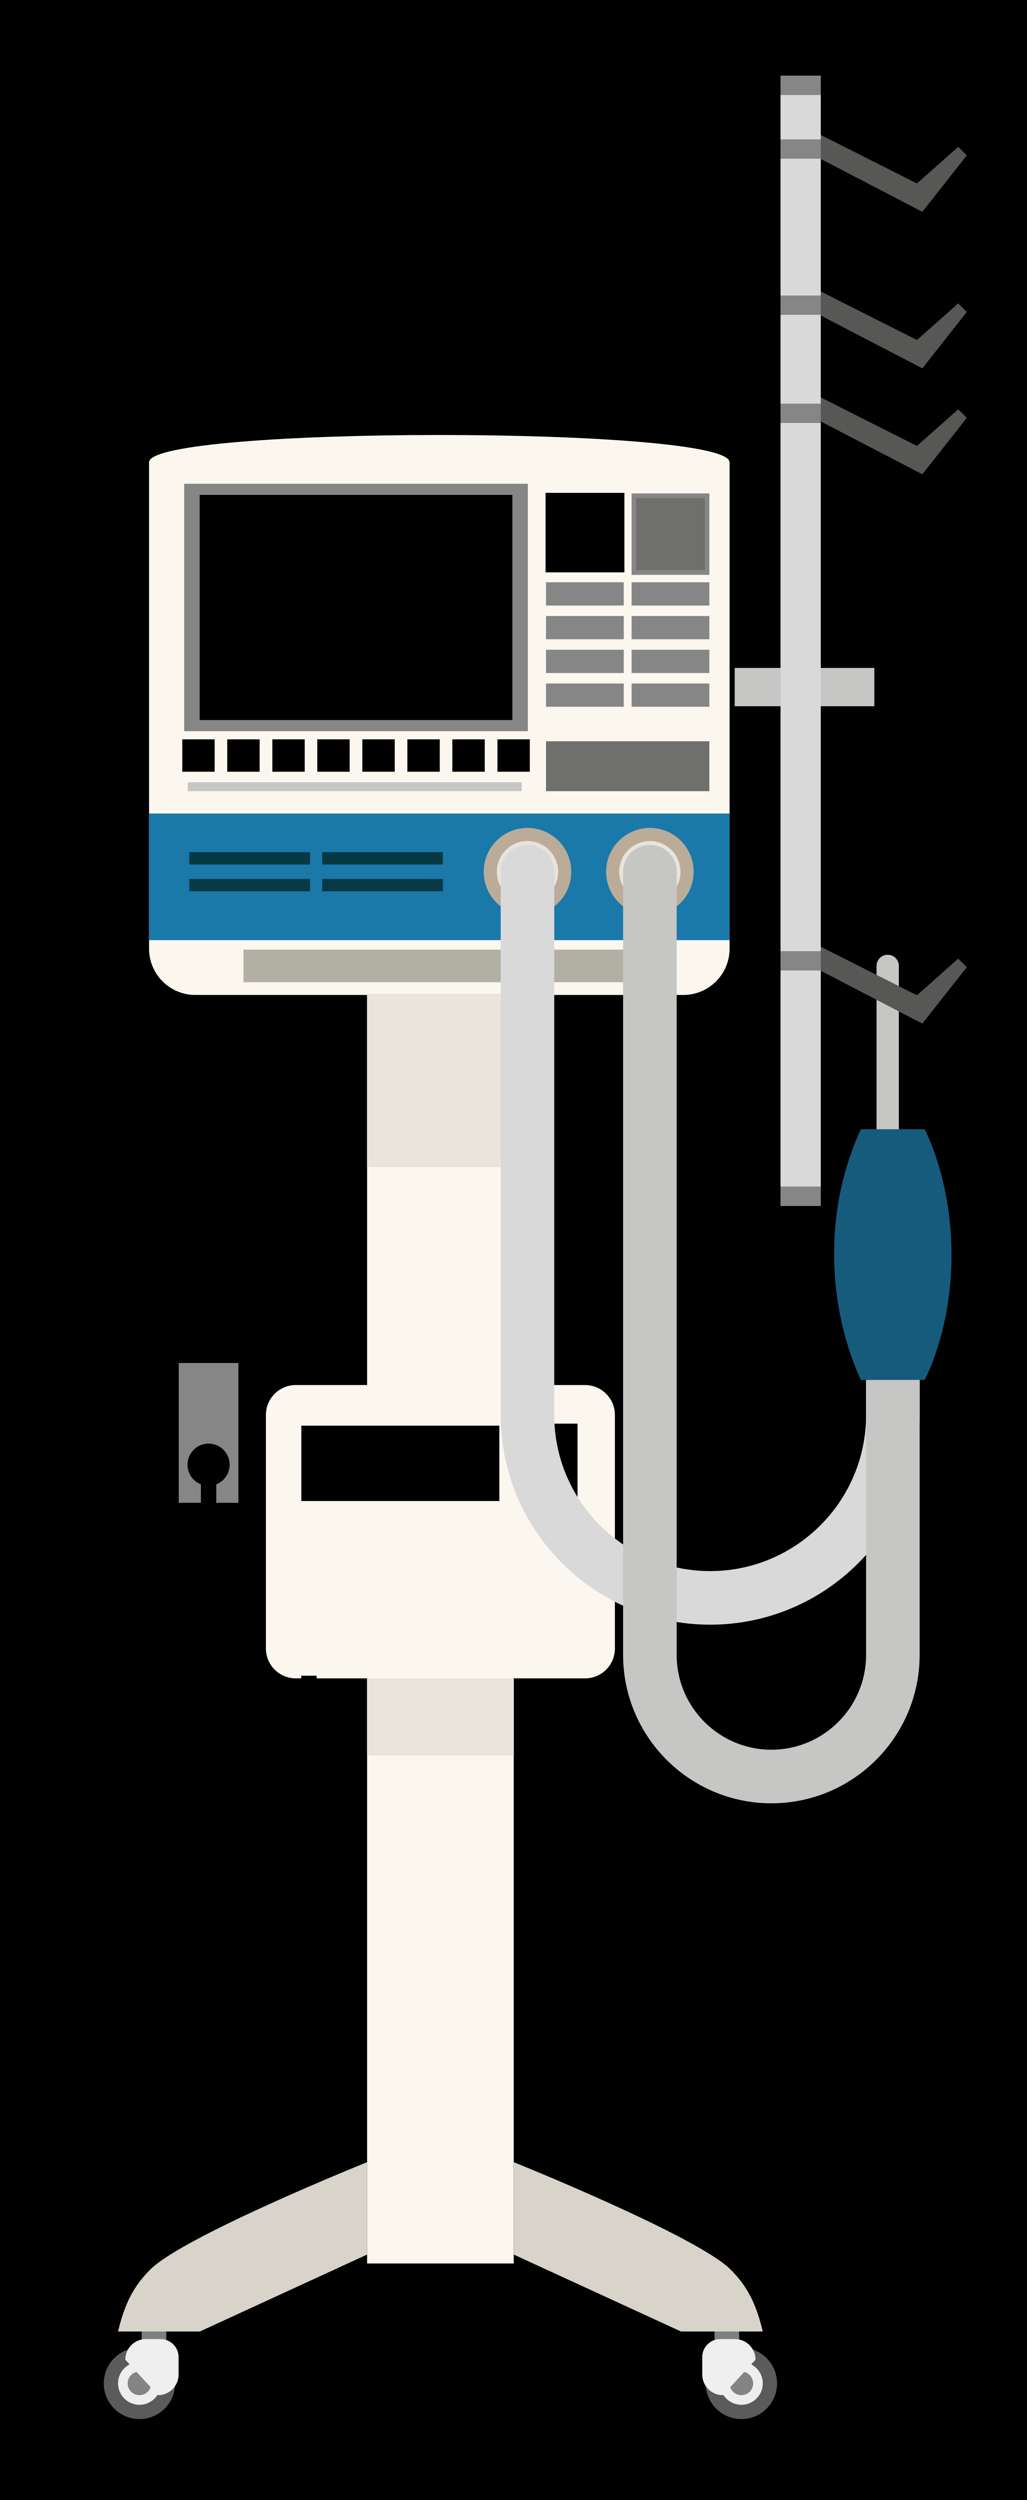 <?xml version="1.0" encoding="utf-8"?>
<svg viewBox="-30.188 -194.851 277.704 675.64" xmlns="http://www.w3.org/2000/svg">
  <rect x="-30.188" y="-194.851" width="277.704" height="675.64" fill="#808080" stroke="none"/>
  <defs>
    <clipPath id="clip-1" transform="" style="clip-path: url(#clip-2);">
      <rect x="168.173" y="482.425" width="69.507" height="82.334" style="clip-rule: nonzero;"/>
    </clipPath>
    <clipPath id="clip-2" transform="" style="clip-path: url(#clip-3);">
      <rect x="-9.735" y="-24.682" width="1065.785" height="780.515" style="clip-rule: nonzero;"/>
    </clipPath>
    <clipPath id="clip-3" transform="" style="clip-path: url(#clip-4);">
      <path d="M 1056.049 35.199 L 26.733 35.199 L 26.733 735.199 L 1056.049 735.199 Z" style="fill: none; clip-rule: nonzero;"/>
    </clipPath>
    <clipPath id="clip-4" transform="" style="clip-path: url(#clip-5);">
      <rect x="-9.735" y="-24.682" width="1065.785" height="780.515" style="clip-rule: nonzero;"/>
    </clipPath>
    <clipPath id="clip-5" transform="" style="clip-path: url(#clip-6);">
      <rect x="-9.735" y="-24.682" width="1065.785" height="780.515" style="clip-rule: nonzero;"/>
    </clipPath>
    <clipPath id="clip-6" transform="">
      <path d="M 26.733 35.199 L 1058.733 35.199 L 1058.733 735.199 L 26.733 735.199 Z" style="fill: none; clip-rule: nonzero;"/>
    </clipPath>
    <clipPath id="clip-16" transform="" style="clip-path: url(#clip-2);">
      <rect x="274.915" y="166.392" width="69.508" height="82.335" style="clip-rule: nonzero;"/>
    </clipPath>
    <clipPath id="clip-22" transform="">
      <path d="M 0 765.999 L 1200 765.999 L 1200 0 L 0 0 Z" style="fill: none; clip-rule: nonzero;"/>
    </clipPath>
    <clipPath id="clip-23" transform="" style="clip-path: url(#clip-22);">
      <rect x="154.036" y="314.849" width="53.541" height="20.367" style="clip-rule: nonzero;"/>
    </clipPath>
    <clipPath id="clip-24" transform="" style="clip-path: url(#clip-22);">
      <rect x="222.204" y="314.783" width="6.452" height="20.933" style="clip-rule: nonzero;"/>
    </clipPath>
    <clipPath id="clip-25" transform="" style="clip-path: url(#clip-22);">
      <rect x="220.088" y="565.859" width="21.25" height="21.389" style="clip-rule: nonzero;"/>
    </clipPath>
    <clipPath id="clip-26" transform="" style="clip-path: url(#clip-22);">
      <rect x="121.859" y="511.957" width="8.717" height="8.717" style="clip-rule: nonzero;"/>
    </clipPath>
    <clipPath id="clip-27" transform="" style="clip-path: url(#clip-22);">
      <rect x="134.033" y="511.957" width="8.717" height="8.717" style="clip-rule: nonzero;"/>
    </clipPath>
    <clipPath id="clip-28" transform="" style="clip-path: url(#clip-22);">
      <rect x="146.206" y="511.957" width="8.717" height="8.717" style="clip-rule: nonzero;"/>
    </clipPath>
    <clipPath id="clip-29" transform="" style="clip-path: url(#clip-22);">
      <rect x="158.379" y="511.957" width="8.717" height="8.717" style="clip-rule: nonzero;"/>
    </clipPath>
    <clipPath id="clip-30" transform="" style="clip-path: url(#clip-22);">
      <rect x="170.552" y="511.957" width="8.717" height="8.717" style="clip-rule: nonzero;"/>
    </clipPath>
    <clipPath id="clip-31" transform="" style="clip-path: url(#clip-22);">
      <rect x="182.726" y="511.957" width="8.717" height="8.717" style="clip-rule: nonzero;"/>
    </clipPath>
    <clipPath id="clip-32" transform="" style="clip-path: url(#clip-22);">
      <rect x="194.899" y="511.957" width="8.717" height="8.717" style="clip-rule: nonzero;"/>
    </clipPath>
    <clipPath id="clip-33" transform="" style="clip-path: url(#clip-22);">
      <rect x="207.072" y="511.957" width="8.717" height="8.717" style="clip-rule: nonzero;"/>
    </clipPath>
    <clipPath id="clip-34" transform="" style="clip-path: url(#clip-22);">
      <rect x="126.541" y="525.908" width="84.566" height="60.84" style="clip-rule: nonzero;"/>
    </clipPath>
  </defs>
  <g style="clip-path: url(#clip-1);" transform="matrix(1, 0, 0, -1, -102.744, 525.637)">
    <g transform="translate(237.68 503.008)">
      <path d="M 0 0 L 0 41.167 L -34.754 61.751 L -69.508 41.167 L -69.508 0 L -34.754 -20.583 Z" style="fill: rgb(255, 255, 255); fill-opacity: 1;"/>
    </g>
  </g>
  <g style="clip-path: url(#clip-16);" transform="matrix(1, 0, 0, -1, -102.744, 525.637)"/>
  <g style="clip-path: url(#clip-22);" transform="matrix(1, 0, 0, -1, -102.744, 525.637)">
    <g transform="translate(312.593 408.434)">
      <path d="M 0 0 C -1.667 0 -3.017 1.351 -3.017 3.017 L -3.017 51.02 C -3.017 52.687 -1.667 54.037 0 54.037 C 1.667 54.037 3.017 52.687 3.017 51.02 L 3.017 3.017 C 3.017 1.351 1.667 0 0 0" style="fill: rgb(198, 198, 197); fill-opacity: 1;"/>
    </g>
  </g>
  <g style="clip-path: url(#clip-22);" transform="matrix(1, 0, 0, -1, -102.744, 525.637)">
    <g transform="translate(257.328 451.608)">
      <path d="M 0 0 L -131.959 0 C -138.869 0 -144.471 5.602 -144.471 12.512 L -144.471 143.938 C -144.471 153.794 12.512 153.794 12.512 143.938 L 12.512 12.512 C 12.512 5.602 6.91 0 0 0" style="fill: rgb(251, 247, 239); fill-opacity: 1;"/>
    </g>
  </g>
  <g style="clip-path: url(#clip-22);" transform="matrix(1, 0, 0, -1, -102.744, 525.637)">
    <g transform="">
      <path d="M 211.468 108.805 L 171.822 108.805 L 171.822 451.958 L 211.468 451.958 Z" style="fill: rgb(251, 247, 239); fill-opacity: 1;"/>
      <path d="M 211.468 405.115 L 171.822 405.115 L 171.822 451.958 L 211.468 451.958 Z" style="fill: rgb(233, 229, 221); fill-opacity: 1;"/>
      <path d="M 211.468 246.048 L 171.822 246.048 L 171.822 266.925 L 211.468 266.925 Z" style="fill: rgb(233, 229, 221); fill-opacity: 1;"/>
    </g>
    <g transform="translate(119.907 76.403)">
      <path d="M 0 0 C 0 -5.327 -4.318 -9.645 -9.645 -9.645 C -14.971 -9.645 -19.29 -5.327 -19.29 0 C -19.29 5.326 -14.971 9.645 -9.645 9.645 C -4.318 9.645 0 5.326 0 0" style="fill: rgb(91, 91, 91); fill-opacity: 1;"/>
    </g>
    <g transform="translate(116.049 76.403)">
      <path d="M 0 0 C 0 -3.196 -2.59 -5.787 -5.786 -5.787 C -8.982 -5.787 -11.573 -3.196 -11.573 0 C -11.573 3.195 -8.982 5.786 -5.786 5.786 C -2.59 5.786 0 3.195 0 0" style="fill: rgb(238, 238, 238); fill-opacity: 1;"/>
    </g>
    <g transform="translate(113.447 76.403)">
      <path d="M 0 0 C 0 -1.759 -1.426 -3.185 -3.185 -3.185 C -4.943 -3.185 -6.369 -1.759 -6.369 0 C -6.369 1.759 -4.943 3.185 -3.185 3.185 C -1.426 3.185 0 1.759 0 0" style="fill: rgb(132, 132, 132); fill-opacity: 1;"/>
    </g>
    <g transform="">
      <path d="M 117.521 86.047 L 110.869 86.047 L 110.869 94.809 L 117.521 94.809 Z" style="fill: rgb(127, 127, 127); fill-opacity: 1;"/>
      <path d="M 117.521 92.378 L 110.869 92.378 L 110.869 94.809 L 117.521 94.809 Z" style="fill: rgb(90, 90, 90); fill-opacity: 1;"/>
    </g>
    <g transform="translate(115.279 73.218)">
      <path d="M 0 0 L -8.842 9.59 C -8.842 12.665 -6.35 15.157 -3.275 15.157 L 0.698 15.157 C 3.387 15.157 5.566 12.978 5.566 10.289 L 5.566 5.567 C 5.566 2.492 3.074 0 0 0" style="fill: rgb(239, 239, 239); fill-opacity: 1;"/>
    </g>
    <g transform="translate(126.596 90.428)">
      <path d="M 0 0 L -22.12 0 C -20.298 7.61 -17.895 12.247 -13.456 16.702 C -4.396 25.792 45.227 45.759 45.227 45.759 L 45.227 20.791 Z" style="fill: rgb(216, 212, 202); fill-opacity: 1;"/>
    </g>
    <g transform="translate(263.383 76.403)">
      <path d="M 0 0 C 0 -5.327 4.318 -9.645 9.645 -9.645 C 14.971 -9.645 19.29 -5.327 19.29 0 C 19.29 5.326 14.971 9.645 9.645 9.645 C 4.318 9.645 0 5.326 0 0" style="fill: rgb(91, 91, 91); fill-opacity: 1;"/>
    </g>
    <g transform="translate(267.242 76.403)">
      <path d="M 0 0 C 0 -3.196 2.591 -5.787 5.786 -5.787 C 8.982 -5.787 11.573 -3.196 11.573 0 C 11.573 3.195 8.982 5.786 5.786 5.786 C 2.591 5.786 0 3.195 0 0" style="fill: rgb(238, 238, 238); fill-opacity: 1;"/>
    </g>
    <g transform="translate(269.843 76.403)">
      <path d="M 0 0 C 0 -1.759 1.426 -3.185 3.185 -3.185 C 4.944 -3.185 6.37 -1.759 6.37 0 C 6.37 1.759 4.944 3.185 3.185 3.185 C 1.426 3.185 0 1.759 0 0" style="fill: rgb(132, 132, 132); fill-opacity: 1;"/>
    </g>
    <g transform="">
      <path d="M 265.771 86.047 L 272.423 86.047 L 272.423 94.809 L 265.771 94.809 Z" style="fill: rgb(127, 127, 127); fill-opacity: 1;"/>
      <path d="M 265.771 92.378 L 272.423 92.378 L 272.423 94.809 L 265.771 94.809 Z" style="fill: rgb(90, 90, 90); fill-opacity: 1;"/>
    </g>
    <g transform="translate(268.012 73.218)">
      <path d="M 0 0 L 8.842 9.59 C 8.842 12.665 6.35 15.157 3.275 15.157 L -0.698 15.157 C -3.387 15.157 -5.566 12.978 -5.566 10.289 L -5.566 5.567 C -5.566 2.492 -3.074 0 0 0" style="fill: rgb(239, 239, 239); fill-opacity: 1;"/>
    </g>
    <g transform="translate(256.695 90.428)">
      <path d="M 0 0 L 22.12 0 C 20.298 7.61 17.895 12.247 13.456 16.702 C 4.396 25.792 -45.227 45.759 -45.227 45.759 L -45.227 20.791 Z" style="fill: rgb(216, 212, 202); fill-opacity: 1;"/>
    </g>
    <g transform="translate(230.746 266.925)">
      <path d="M 0 0 L -78.202 0 C -82.667 0 -86.287 3.62 -86.287 8.085 L -86.287 71.187 C -86.287 75.653 -82.667 79.273 -78.202 79.273 L 0 79.273 C 4.465 79.273 8.085 75.653 8.085 71.187 L 8.085 8.085 C 8.085 3.62 4.465 0 0 0" style="fill: rgb(251, 247, 239); fill-opacity: 1;"/>
    </g>
  </g>
  <g style="clip-path: url(#clip-23);" transform="matrix(1, 0, 0, -1, -102.744, 525.637)">
    <g transform="translate(204.16 314.848)">
      <path d="M 0 0 L -46.706 0 C -48.593 0 -50.124 1.53 -50.124 3.417 L -50.124 16.951 C -50.124 18.838 -48.593 20.368 -46.706 20.368 L 0 20.368 C 1.887 20.368 3.417 18.838 3.417 16.951 L 3.417 3.417 C 3.417 1.53 1.887 0 0 0" style="fill: rgb(29, 29, 27); fill-opacity: 1;"/>
    </g>
  </g>
  <g style="clip-path: url(#clip-24);" transform="matrix(1, 0, 0, -1, -102.744, 525.637)">
    <g transform="translate(228.156 332.49)">
      <path d="M 0 0 C 0 -1.505 -1.221 -2.726 -2.726 -2.726 C -4.231 -2.726 -5.452 -1.505 -5.452 0 C -5.452 1.505 -4.231 2.726 -2.726 2.726 C -1.221 2.726 0 1.505 0 0" style="fill: rgb(0, 188, 217); fill-opacity: 1;"/>
    </g>
  </g>
  <g style="clip-path: url(#clip-24);" transform="matrix(1, 0, 0, -1, -102.744, 525.637)">
    <g transform="translate(228.156 332.49)">
      <path d="M 0 0 C 0 -1.505 -1.221 -2.726 -2.726 -2.726 C -4.231 -2.726 -5.452 -1.505 -5.452 0 C -5.452 1.505 -4.231 2.726 -2.726 2.726 C -1.221 2.726 0 1.505 0 0 Z" style="fill: none; stroke: rgb(0, 121, 194); stroke-opacity: 1; stroke-miterlimit: 10; stroke-linecap: butt; stroke-linejoin: miter; stroke-width: 1px; stroke-dashoffset: 0px;"/>
    </g>
  </g>
  <g style="clip-path: url(#clip-24);" transform="matrix(1, 0, 0, -1, -102.744, 525.637)">
    <g transform="translate(228.156 325.249)">
      <path d="M 0 0 C 0 -1.505 -1.221 -2.726 -2.726 -2.726 C -4.231 -2.726 -5.452 -1.505 -5.452 0 C -5.452 1.506 -4.231 2.726 -2.726 2.726 C -1.221 2.726 0 1.506 0 0" style="fill: rgb(0, 188, 217); fill-opacity: 1;"/>
    </g>
  </g>
  <g style="clip-path: url(#clip-24);" transform="matrix(1, 0, 0, -1, -102.744, 525.637)">
    <g transform="translate(228.156 325.249)">
      <path d="M 0 0 C 0 -1.505 -1.221 -2.726 -2.726 -2.726 C -4.231 -2.726 -5.452 -1.505 -5.452 0 C -5.452 1.506 -4.231 2.726 -2.726 2.726 C -1.221 2.726 0 1.506 0 0 Z" style="fill: none; stroke: rgb(0, 121, 194); stroke-opacity: 1; stroke-miterlimit: 10; stroke-linecap: butt; stroke-linejoin: miter; stroke-width: 1px; stroke-dashoffset: 0px;"/>
    </g>
  </g>
  <g style="clip-path: url(#clip-24);" transform="matrix(1, 0, 0, -1, -102.744, 525.637)">
    <g transform="translate(228.156 318.009)">
      <path d="M 0 0 C 0 -1.505 -1.221 -2.726 -2.726 -2.726 C -4.231 -2.726 -5.452 -1.505 -5.452 0 C -5.452 1.505 -4.231 2.726 -2.726 2.726 C -1.221 2.726 0 1.505 0 0" style="fill: rgb(0, 188, 217); fill-opacity: 1;"/>
    </g>
  </g>
  <g style="clip-path: url(#clip-24);" transform="matrix(1, 0, 0, -1, -102.744, 525.637)">
    <g transform="translate(228.156 318.009)">
      <path d="M 0 0 C 0 -1.505 -1.221 -2.726 -2.726 -2.726 C -4.231 -2.726 -5.452 -1.505 -5.452 0 C -5.452 1.505 -4.231 2.726 -2.726 2.726 C -1.221 2.726 0 1.505 0 0 Z" style="fill: none; stroke: rgb(0, 121, 194); stroke-opacity: 1; stroke-miterlimit: 10; stroke-linecap: butt; stroke-linejoin: miter; stroke-width: 1px; stroke-dashoffset: 0px;"/>
    </g>
  </g>
  <g style="clip-path: url(#clip-22);" transform="matrix(1, 0, 0, -1, -102.744, 525.637)">
    <g transform="translate(220.915 332.49)">
      <path d="M 0 0 C 0 -1.505 -1.22 -2.726 -2.726 -2.726 C -4.231 -2.726 -5.452 -1.505 -5.452 0 C -5.452 1.505 -4.231 2.726 -2.726 2.726 C -1.22 2.726 0 1.505 0 0" style="fill: rgb(211, 61, 72); fill-opacity: 1;"/>
    </g>
  </g>
  <g style="clip-path: url(#clip-22);" transform="matrix(1, 0, 0, -1, -102.744, 525.637)">
    <g transform="translate(220.915 325.249)">
      <path d="M 0 0 C 0 -1.505 -1.22 -2.726 -2.726 -2.726 C -4.231 -2.726 -5.452 -1.505 -5.452 0 C -5.452 1.506 -4.231 2.726 -2.726 2.726 C -1.22 2.726 0 1.506 0 0" style="fill: rgb(211, 61, 72); fill-opacity: 1;"/>
    </g>
  </g>
  <g style="clip-path: url(#clip-22);" transform="matrix(1, 0, 0, -1, -102.744, 525.637)">
    <g transform="translate(220.915 318.009)">
      <path d="M 0 0 C 0 -1.505 -1.22 -2.726 -2.726 -2.726 C -4.231 -2.726 -5.452 -1.505 -5.452 0 C -5.452 1.505 -4.231 2.726 -2.726 2.726 C -1.22 2.726 0 1.505 0 0" style="fill: rgb(211, 61, 72); fill-opacity: 1;"/>
    </g>
  </g>
  <g style="clip-path: url(#clip-25);" transform="matrix(1, 0, 0, -1, -102.744, 525.637)">
    <g transform="translate(224.286 584.9)">
      <path d="M 0 0 C 0 -1.021 -0.828 -1.849 -1.849 -1.849 C -2.87 -1.849 -3.698 -1.021 -3.698 0 C -3.698 1.021 -2.87 1.849 -1.849 1.849 C -0.828 1.849 0 1.021 0 0" style="fill: rgb(0, 188, 217); fill-opacity: 1;"/>
    </g>
  </g>
  <g style="clip-path: url(#clip-25);" transform="matrix(1, 0, 0, -1, -102.744, 525.637)">
    <g transform="translate(224.286 584.9)">
      <path d="M 0 0 C 0 -1.021 -0.828 -1.849 -1.849 -1.849 C -2.87 -1.849 -3.698 -1.021 -3.698 0 C -3.698 1.021 -2.87 1.849 -1.849 1.849 C -0.828 1.849 0 1.021 0 0 Z" style="fill: none; stroke: rgb(0, 121, 194); stroke-opacity: 1; stroke-miterlimit: 10; stroke-linecap: butt; stroke-linejoin: miter; stroke-width: 1px; stroke-dashoffset: 0px;"/>
    </g>
  </g>
  <g style="clip-path: url(#clip-25);" transform="matrix(1, 0, 0, -1, -102.744, 525.637)">
    <g transform="translate(224.286 576.553)">
      <path d="M 0 0 C 0 -1.021 -0.828 -1.849 -1.849 -1.849 C -2.87 -1.849 -3.698 -1.021 -3.698 0 C -3.698 1.021 -2.87 1.849 -1.849 1.849 C -0.828 1.849 0 1.021 0 0" style="fill: rgb(0, 188, 217); fill-opacity: 1;"/>
    </g>
  </g>
  <g style="clip-path: url(#clip-25);" transform="matrix(1, 0, 0, -1, -102.744, 525.637)">
    <g transform="translate(224.286 576.553)">
      <path d="M 0 0 C 0 -1.021 -0.828 -1.849 -1.849 -1.849 C -2.87 -1.849 -3.698 -1.021 -3.698 0 C -3.698 1.021 -2.87 1.849 -1.849 1.849 C -0.828 1.849 0 1.021 0 0 Z" style="fill: none; stroke: rgb(0, 121, 194); stroke-opacity: 1; stroke-miterlimit: 10; stroke-linecap: butt; stroke-linejoin: miter; stroke-width: 1px; stroke-dashoffset: 0px;"/>
    </g>
  </g>
  <g style="clip-path: url(#clip-25);" transform="matrix(1, 0, 0, -1, -102.744, 525.637)">
    <g transform="translate(224.286 568.208)">
      <path d="M 0 0 C 0 -1.021 -0.828 -1.849 -1.849 -1.849 C -2.87 -1.849 -3.698 -1.021 -3.698 0 C -3.698 1.021 -2.87 1.849 -1.849 1.849 C -0.828 1.849 0 1.021 0 0" style="fill: rgb(0, 188, 217); fill-opacity: 1;"/>
    </g>
  </g>
  <g style="clip-path: url(#clip-25);" transform="matrix(1, 0, 0, -1, -102.744, 525.637)">
    <g transform="translate(224.286 568.208)">
      <path d="M 0 0 C 0 -1.021 -0.828 -1.849 -1.849 -1.849 C -2.87 -1.849 -3.698 -1.021 -3.698 0 C -3.698 1.021 -2.87 1.849 -1.849 1.849 C -0.828 1.849 0 1.021 0 0 Z" style="fill: none; stroke: rgb(0, 121, 194); stroke-opacity: 1; stroke-miterlimit: 10; stroke-linecap: butt; stroke-linejoin: miter; stroke-width: 1px; stroke-dashoffset: 0px;"/>
    </g>
  </g>
  <g style="clip-path: url(#clip-25);" transform="matrix(1, 0, 0, -1, -102.744, 525.637)">
    <g transform="translate(232.561 584.9)">
      <path d="M 0 0 C 0 -1.021 -0.828 -1.849 -1.849 -1.849 C -2.87 -1.849 -3.697 -1.021 -3.697 0 C -3.697 1.021 -2.87 1.849 -1.849 1.849 C -0.828 1.849 0 1.021 0 0" style="fill: rgb(0, 188, 217); fill-opacity: 1;"/>
    </g>
  </g>
  <g style="clip-path: url(#clip-25);" transform="matrix(1, 0, 0, -1, -102.744, 525.637)">
    <g transform="translate(232.561 584.9)">
      <path d="M 0 0 C 0 -1.021 -0.828 -1.849 -1.849 -1.849 C -2.87 -1.849 -3.697 -1.021 -3.697 0 C -3.697 1.021 -2.87 1.849 -1.849 1.849 C -0.828 1.849 0 1.021 0 0 Z" style="fill: none; stroke: rgb(0, 121, 194); stroke-opacity: 1; stroke-miterlimit: 10; stroke-linecap: butt; stroke-linejoin: miter; stroke-width: 1px; stroke-dashoffset: 0px;"/>
    </g>
  </g>
  <g style="clip-path: url(#clip-25);" transform="matrix(1, 0, 0, -1, -102.744, 525.637)">
    <g transform="translate(232.561 576.553)">
      <path d="M 0 0 C 0 -1.021 -0.828 -1.849 -1.849 -1.849 C -2.87 -1.849 -3.697 -1.021 -3.697 0 C -3.697 1.021 -2.87 1.849 -1.849 1.849 C -0.828 1.849 0 1.021 0 0" style="fill: rgb(0, 188, 217); fill-opacity: 1;"/>
    </g>
  </g>
  <g style="clip-path: url(#clip-25);" transform="matrix(1, 0, 0, -1, -102.744, 525.637)">
    <g transform="translate(232.561 576.553)">
      <path d="M 0 0 C 0 -1.021 -0.828 -1.849 -1.849 -1.849 C -2.87 -1.849 -3.697 -1.021 -3.697 0 C -3.697 1.021 -2.87 1.849 -1.849 1.849 C -0.828 1.849 0 1.021 0 0 Z" style="fill: none; stroke: rgb(0, 121, 194); stroke-opacity: 1; stroke-miterlimit: 10; stroke-linecap: butt; stroke-linejoin: miter; stroke-width: 1px; stroke-dashoffset: 0px;"/>
    </g>
  </g>
  <g style="clip-path: url(#clip-25);" transform="matrix(1, 0, 0, -1, -102.744, 525.637)">
    <g transform="translate(232.561 568.208)">
      <path d="M 0 0 C 0 -1.021 -0.828 -1.849 -1.849 -1.849 C -2.87 -1.849 -3.697 -1.021 -3.697 0 C -3.697 1.021 -2.87 1.849 -1.849 1.849 C -0.828 1.849 0 1.021 0 0" style="fill: rgb(0, 188, 217); fill-opacity: 1;"/>
    </g>
  </g>
  <g style="clip-path: url(#clip-25);" transform="matrix(1, 0, 0, -1, -102.744, 525.637)">
    <g transform="translate(232.561 568.208)">
      <path d="M 0 0 C 0 -1.021 -0.828 -1.849 -1.849 -1.849 C -2.87 -1.849 -3.697 -1.021 -3.697 0 C -3.697 1.021 -2.87 1.849 -1.849 1.849 C -0.828 1.849 0 1.021 0 0 Z" style="fill: none; stroke: rgb(0, 121, 194); stroke-opacity: 1; stroke-miterlimit: 10; stroke-linecap: butt; stroke-linejoin: miter; stroke-width: 1px; stroke-dashoffset: 0px;"/>
    </g>
  </g>
  <g style="clip-path: url(#clip-25);" transform="matrix(1, 0, 0, -1, -102.744, 525.637)">
    <g transform="translate(240.838 584.9)">
      <path d="M 0 0 C 0 -1.021 -0.828 -1.849 -1.849 -1.849 C -2.87 -1.849 -3.698 -1.021 -3.698 0 C -3.698 1.021 -2.87 1.849 -1.849 1.849 C -0.828 1.849 0 1.021 0 0" style="fill: rgb(0, 188, 217); fill-opacity: 1;"/>
    </g>
  </g>
  <g style="clip-path: url(#clip-25);" transform="matrix(1, 0, 0, -1, -102.744, 525.637)">
    <g transform="translate(240.838 584.9)">
      <path d="M 0 0 C 0 -1.021 -0.828 -1.849 -1.849 -1.849 C -2.87 -1.849 -3.698 -1.021 -3.698 0 C -3.698 1.021 -2.87 1.849 -1.849 1.849 C -0.828 1.849 0 1.021 0 0 Z" style="fill: none; stroke: rgb(0, 121, 194); stroke-opacity: 1; stroke-miterlimit: 10; stroke-linecap: butt; stroke-linejoin: miter; stroke-width: 1px; stroke-dashoffset: 0px;"/>
    </g>
  </g>
  <g style="clip-path: url(#clip-25);" transform="matrix(1, 0, 0, -1, -102.744, 525.637)">
    <g transform="translate(240.838 576.553)">
      <path d="M 0 0 C 0 -1.021 -0.828 -1.849 -1.849 -1.849 C -2.87 -1.849 -3.698 -1.021 -3.698 0 C -3.698 1.021 -2.87 1.849 -1.849 1.849 C -0.828 1.849 0 1.021 0 0" style="fill: rgb(0, 188, 217); fill-opacity: 1;"/>
    </g>
  </g>
  <g style="clip-path: url(#clip-25);" transform="matrix(1, 0, 0, -1, -102.744, 525.637)">
    <g transform="translate(240.838 576.553)">
      <path d="M 0 0 C 0 -1.021 -0.828 -1.849 -1.849 -1.849 C -2.87 -1.849 -3.698 -1.021 -3.698 0 C -3.698 1.021 -2.87 1.849 -1.849 1.849 C -0.828 1.849 0 1.021 0 0 Z" style="fill: none; stroke: rgb(0, 121, 194); stroke-opacity: 1; stroke-miterlimit: 10; stroke-linecap: butt; stroke-linejoin: miter; stroke-width: 1px; stroke-dashoffset: 0px;"/>
    </g>
  </g>
  <g style="clip-path: url(#clip-25);" transform="matrix(1, 0, 0, -1, -102.744, 525.637)">
    <g transform="translate(240.838 568.208)">
      <path d="M 0 0 C 0 -1.021 -0.828 -1.849 -1.849 -1.849 C -2.87 -1.849 -3.698 -1.021 -3.698 0 C -3.698 1.021 -2.87 1.849 -1.849 1.849 C -0.828 1.849 0 1.021 0 0" style="fill: rgb(0, 188, 217); fill-opacity: 1;"/>
    </g>
  </g>
  <g style="clip-path: url(#clip-25);" transform="matrix(1, 0, 0, -1, -102.744, 525.637)">
    <g transform="translate(240.838 568.208)">
      <path d="M 0 0 C 0 -1.021 -0.828 -1.849 -1.849 -1.849 C -2.87 -1.849 -3.698 -1.021 -3.698 0 C -3.698 1.021 -2.87 1.849 -1.849 1.849 C -0.828 1.849 0 1.021 0 0 Z" style="fill: none; stroke: rgb(0, 121, 194); stroke-opacity: 1; stroke-miterlimit: 10; stroke-linecap: butt; stroke-linejoin: miter; stroke-width: 1px; stroke-dashoffset: 0px;"/>
    </g>
  </g>
  <g style="clip-path: url(#clip-26);" transform="matrix(1, 0, 0, -1, -102.744, 525.637)">
    <g transform="translate(130.076 516.316)">
      <path d="M 0 0 C 0 -2.131 -1.728 -3.858 -3.858 -3.858 C -5.989 -3.858 -7.717 -2.131 -7.717 0 C -7.717 2.131 -5.989 3.858 -3.858 3.858 C -1.728 3.858 0 2.131 0 0" style="fill: rgb(0, 188, 217); fill-opacity: 1;"/>
    </g>
  </g>
  <g style="clip-path: url(#clip-26);" transform="matrix(1, 0, 0, -1, -102.744, 525.637)">
    <g transform="translate(130.076 516.316)">
      <path d="M 0 0 C 0 -2.131 -1.728 -3.858 -3.858 -3.858 C -5.989 -3.858 -7.717 -2.131 -7.717 0 C -7.717 2.131 -5.989 3.858 -3.858 3.858 C -1.728 3.858 0 2.131 0 0 Z" style="fill: none; stroke: rgb(0, 121, 194); stroke-opacity: 1; stroke-miterlimit: 10; stroke-linecap: butt; stroke-linejoin: miter; stroke-width: 1px; stroke-dashoffset: 0px;"/>
    </g>
  </g>
  <g style="clip-path: url(#clip-27);" transform="matrix(1, 0, 0, -1, -102.744, 525.637)">
    <g transform="translate(142.25 516.316)">
      <path d="M 0 0 C 0 -2.131 -1.728 -3.858 -3.858 -3.858 C -5.989 -3.858 -7.717 -2.131 -7.717 0 C -7.717 2.131 -5.989 3.858 -3.858 3.858 C -1.728 3.858 0 2.131 0 0" style="fill: rgb(0, 188, 217); fill-opacity: 1;"/>
    </g>
  </g>
  <g style="clip-path: url(#clip-27);" transform="matrix(1, 0, 0, -1, -102.744, 525.637)">
    <g transform="translate(142.25 516.316)">
      <path d="M 0 0 C 0 -2.131 -1.728 -3.858 -3.858 -3.858 C -5.989 -3.858 -7.717 -2.131 -7.717 0 C -7.717 2.131 -5.989 3.858 -3.858 3.858 C -1.728 3.858 0 2.131 0 0 Z" style="fill: none; stroke: rgb(0, 121, 194); stroke-opacity: 1; stroke-miterlimit: 10; stroke-linecap: butt; stroke-linejoin: miter; stroke-width: 1px; stroke-dashoffset: 0px;"/>
    </g>
  </g>
  <g style="clip-path: url(#clip-28);" transform="matrix(1, 0, 0, -1, -102.744, 525.637)">
    <g transform="translate(154.423 516.316)">
      <path d="M 0 0 C 0 -2.131 -1.728 -3.858 -3.858 -3.858 C -5.99 -3.858 -7.717 -2.131 -7.717 0 C -7.717 2.131 -5.99 3.858 -3.858 3.858 C -1.728 3.858 0 2.131 0 0" style="fill: rgb(0, 188, 217); fill-opacity: 1;"/>
    </g>
  </g>
  <g style="clip-path: url(#clip-28);" transform="matrix(1, 0, 0, -1, -102.744, 525.637)">
    <g transform="translate(154.423 516.316)">
      <path d="M 0 0 C 0 -2.131 -1.728 -3.858 -3.858 -3.858 C -5.99 -3.858 -7.717 -2.131 -7.717 0 C -7.717 2.131 -5.99 3.858 -3.858 3.858 C -1.728 3.858 0 2.131 0 0 Z" style="fill: none; stroke: rgb(0, 121, 194); stroke-opacity: 1; stroke-miterlimit: 10; stroke-linecap: butt; stroke-linejoin: miter; stroke-width: 1px; stroke-dashoffset: 0px;"/>
    </g>
  </g>
  <g style="clip-path: url(#clip-29);" transform="matrix(1, 0, 0, -1, -102.744, 525.637)">
    <g transform="translate(166.596 516.316)">
      <path d="M 0 0 C 0 -2.131 -1.728 -3.858 -3.858 -3.858 C -5.99 -3.858 -7.717 -2.131 -7.717 0 C -7.717 2.131 -5.99 3.858 -3.858 3.858 C -1.728 3.858 0 2.131 0 0" style="fill: rgb(0, 188, 217); fill-opacity: 1;"/>
    </g>
  </g>
  <g style="clip-path: url(#clip-29);" transform="matrix(1, 0, 0, -1, -102.744, 525.637)">
    <g transform="translate(166.596 516.316)">
      <path d="M 0 0 C 0 -2.131 -1.728 -3.858 -3.858 -3.858 C -5.99 -3.858 -7.717 -2.131 -7.717 0 C -7.717 2.131 -5.99 3.858 -3.858 3.858 C -1.728 3.858 0 2.131 0 0 Z" style="fill: none; stroke: rgb(0, 121, 194); stroke-opacity: 1; stroke-miterlimit: 10; stroke-linecap: butt; stroke-linejoin: miter; stroke-width: 1px; stroke-dashoffset: 0px;"/>
    </g>
  </g>
  <g style="clip-path: url(#clip-30);" transform="matrix(1, 0, 0, -1, -102.744, 525.637)">
    <g transform="translate(178.769 516.316)">
      <path d="M 0 0 C 0 -2.131 -1.728 -3.858 -3.858 -3.858 C -5.99 -3.858 -7.717 -2.131 -7.717 0 C -7.717 2.131 -5.99 3.858 -3.858 3.858 C -1.728 3.858 0 2.131 0 0" style="fill: rgb(0, 188, 217); fill-opacity: 1;"/>
    </g>
  </g>
  <g style="clip-path: url(#clip-30);" transform="matrix(1, 0, 0, -1, -102.744, 525.637)">
    <g transform="translate(178.769 516.316)">
      <path d="M 0 0 C 0 -2.131 -1.728 -3.858 -3.858 -3.858 C -5.99 -3.858 -7.717 -2.131 -7.717 0 C -7.717 2.131 -5.99 3.858 -3.858 3.858 C -1.728 3.858 0 2.131 0 0 Z" style="fill: none; stroke: rgb(0, 121, 194); stroke-opacity: 1; stroke-miterlimit: 10; stroke-linecap: butt; stroke-linejoin: miter; stroke-width: 1px; stroke-dashoffset: 0px;"/>
    </g>
  </g>
  <g style="clip-path: url(#clip-31);" transform="matrix(1, 0, 0, -1, -102.744, 525.637)">
    <g transform="translate(190.943 516.316)">
      <path d="M 0 0 C 0 -2.131 -1.728 -3.858 -3.859 -3.858 C -5.99 -3.858 -7.717 -2.131 -7.717 0 C -7.717 2.131 -5.99 3.858 -3.859 3.858 C -1.728 3.858 0 2.131 0 0" style="fill: rgb(0, 188, 217); fill-opacity: 1;"/>
    </g>
  </g>
  <g style="clip-path: url(#clip-31);" transform="matrix(1, 0, 0, -1, -102.744, 525.637)">
    <g transform="translate(190.943 516.316)">
      <path d="M 0 0 C 0 -2.131 -1.728 -3.858 -3.859 -3.858 C -5.99 -3.858 -7.717 -2.131 -7.717 0 C -7.717 2.131 -5.99 3.858 -3.859 3.858 C -1.728 3.858 0 2.131 0 0 Z" style="fill: none; stroke: rgb(0, 121, 194); stroke-opacity: 1; stroke-miterlimit: 10; stroke-linecap: butt; stroke-linejoin: miter; stroke-width: 1px; stroke-dashoffset: 0px;"/>
    </g>
  </g>
  <g style="clip-path: url(#clip-32);" transform="matrix(1, 0, 0, -1, -102.744, 525.637)">
    <g transform="translate(203.116 516.316)">
      <path d="M 0 0 C 0 -2.131 -1.728 -3.858 -3.859 -3.858 C -5.99 -3.858 -7.717 -2.131 -7.717 0 C -7.717 2.131 -5.99 3.858 -3.859 3.858 C -1.728 3.858 0 2.131 0 0" style="fill: rgb(0, 188, 217); fill-opacity: 1;"/>
    </g>
  </g>
  <g style="clip-path: url(#clip-32);" transform="matrix(1, 0, 0, -1, -102.744, 525.637)">
    <g transform="translate(203.116 516.316)">
      <path d="M 0 0 C 0 -2.131 -1.728 -3.858 -3.859 -3.858 C -5.99 -3.858 -7.717 -2.131 -7.717 0 C -7.717 2.131 -5.99 3.858 -3.859 3.858 C -1.728 3.858 0 2.131 0 0 Z" style="fill: none; stroke: rgb(0, 121, 194); stroke-opacity: 1; stroke-miterlimit: 10; stroke-linecap: butt; stroke-linejoin: miter; stroke-width: 1px; stroke-dashoffset: 0px;"/>
    </g>
  </g>
  <g style="clip-path: url(#clip-33);" transform="matrix(1, 0, 0, -1, -102.744, 525.637)">
    <g transform="translate(215.289 516.316)">
      <path d="M 0 0 C 0 -2.131 -1.727 -3.858 -3.858 -3.858 C -5.989 -3.858 -7.717 -2.131 -7.717 0 C -7.717 2.131 -5.989 3.858 -3.858 3.858 C -1.727 3.858 0 2.131 0 0" style="fill: rgb(0, 188, 217); fill-opacity: 1;"/>
    </g>
  </g>
  <g style="clip-path: url(#clip-33);" transform="matrix(1, 0, 0, -1, -102.744, 525.637)">
    <g transform="translate(215.289 516.316)">
      <path d="M 0 0 C 0 -2.131 -1.727 -3.858 -3.858 -3.858 C -5.989 -3.858 -7.717 -2.131 -7.717 0 C -7.717 2.131 -5.989 3.858 -3.858 3.858 C -1.727 3.858 0 2.131 0 0 Z" style="fill: none; stroke: rgb(0, 121, 194); stroke-opacity: 1; stroke-miterlimit: 10; stroke-linecap: butt; stroke-linejoin: miter; stroke-width: 1px; stroke-dashoffset: 0px;"/>
    </g>
  </g>
  <g style="clip-path: url(#clip-22);" transform="matrix(1, 0, 0, -1, -102.744, 525.637)">
    <g transform="">
      <path d="M 213.618 506.684 L 123.322 506.684 L 123.322 509.092 L 213.618 509.092 Z" style="fill: rgb(198, 198, 197); fill-opacity: 1;"/>
      <path d="M 241.227 556.849 L 220.199 556.849 L 220.199 563.136 L 241.227 563.136 Z" style="fill: rgb(134, 134, 134); fill-opacity: 1;"/>
      <path d="M 241.227 547.731 L 220.199 547.731 L 220.199 554.018 L 241.227 554.018 Z" style="fill: rgb(134, 134, 134); fill-opacity: 1;"/>
      <path d="M 241.227 538.613 L 220.199 538.613 L 220.199 544.9 L 241.227 544.9 Z" style="fill: rgb(134, 134, 134); fill-opacity: 1;"/>
      <path d="M 241.227 529.494 L 220.199 529.494 L 220.199 535.781 L 241.227 535.781 Z" style="fill: rgb(134, 134, 134); fill-opacity: 1;"/>
      <path d="M 264.37 506.684 L 220.199 506.684 L 220.199 520.174 L 264.37 520.174 Z" style="fill: rgb(111, 111, 110); fill-opacity: 1;"/>
      <path d="M 269.84 466.424 L 112.857 466.424 L 112.857 500.643 L 269.84 500.643 Z" style="fill: rgb(26, 121, 169); fill-opacity: 1;"/>
      <path d="M 241.227 455.052 L 138.391 455.052 L 138.391 463.856 L 241.227 463.856 Z" style="fill: rgb(178, 176, 163); fill-opacity: 1;"/>
      <path d="M 264.37 556.849 L 243.342 556.849 L 243.342 563.136 L 264.37 563.136 Z" style="fill: rgb(134, 134, 134); fill-opacity: 1;"/>
      <path d="M 264.37 565.136 L 243.342 565.136 L 243.342 587.14 L 264.37 587.14 Z" style="fill: rgb(134, 134, 134); fill-opacity: 1;"/>
      <path d="M 263.144 566.418 L 244.567 566.418 L 244.567 585.857 L 263.144 585.857 Z" style="fill: rgb(111, 111, 110); fill-opacity: 1;"/>
      <path d="M 264.37 547.731 L 243.342 547.731 L 243.342 554.018 L 264.37 554.018 Z" style="fill: rgb(134, 134, 134); fill-opacity: 1;"/>
      <path d="M 264.37 538.613 L 243.342 538.613 L 243.342 544.9 L 264.37 544.9 Z" style="fill: rgb(134, 134, 134); fill-opacity: 1;"/>
      <path d="M 264.37 529.494 L 243.342 529.494 L 243.342 535.781 L 264.37 535.781 Z" style="fill: rgb(134, 134, 134); fill-opacity: 1;"/>
      <path d="M 215.289 522.899 L 122.359 522.899 L 122.359 589.756 L 215.289 589.756 Z" style="fill: rgb(134, 134, 134); fill-opacity: 1;"/>
    </g>
  </g>
  <g style="clip-path: url(#clip-34);" transform="matrix(1, 0, 0, -1, -102.744, 525.637)">
    <g transform="">
      <path d="M 211.107 525.908 L 126.541 525.908 L 126.541 586.748 L 211.107 586.748 Z" style="fill: rgb(29, 29, 27); fill-opacity: 1;"/>
    </g>
  </g>
  <g style="clip-path: url(#clip-22);" transform="matrix(1, 0, 0, -1, -101.366, 524.259)">
    <g transform="">
      <path d="M 155.01 485.484 L 122.36 485.484 L 122.36 488.825 L 155.01 488.825 Z" style="fill: rgb(6, 57, 68); fill-opacity: 1;"/>
      <path d="M 190.943 485.484 L 158.292 485.484 L 158.292 488.825 L 190.943 488.825 Z" style="fill: rgb(6, 57, 68); fill-opacity: 1;"/>
      <path d="M 155.01 478.242 L 122.36 478.242 L 122.36 481.584 L 155.01 481.584 Z" style="fill: rgb(6, 57, 68); fill-opacity: 1;"/>
      <path d="M 190.943 478.242 L 158.292 478.242 L 158.292 481.584 L 190.943 481.584 Z" style="fill: rgb(6, 57, 68); fill-opacity: 1;"/>
    </g>
    <g transform="translate(225.648 483.534)">
      <path d="M 0 0 C 0 -6.537 -5.299 -11.836 -11.836 -11.836 C -18.374 -11.836 -23.673 -6.537 -23.673 0 C -23.673 6.537 -18.374 11.836 -11.836 11.836 C -5.299 11.836 0 6.537 0 0" style="fill: rgb(187, 172, 154); fill-opacity: 1;"/>
    </g>
    <g transform="translate(222.096 483.534)">
      <path d="M 0 0 C 0 -4.576 -3.709 -8.286 -8.285 -8.286 C -12.861 -8.286 -16.571 -4.576 -16.571 0 C -16.571 4.576 -12.861 8.285 -8.285 8.285 C -3.709 8.285 0 4.576 0 0" style="fill: rgb(232, 228, 220); fill-opacity: 1;"/>
    </g>
    <g transform="translate(258.746 483.534)">
      <path d="M 0 0 C 0 -6.537 -5.299 -11.836 -11.836 -11.836 C -18.374 -11.836 -23.673 -6.537 -23.673 0 C -23.673 6.537 -18.374 11.836 -11.836 11.836 C -5.299 11.836 0 6.537 0 0" style="fill: rgb(187, 172, 154); fill-opacity: 1;"/>
    </g>
    <g transform="translate(255.195 483.534)">
      <path d="M 0 0 C 0 -4.576 -3.709 -8.286 -8.286 -8.286 C -12.861 -8.286 -16.571 -4.576 -16.571 0 C -16.571 4.576 -12.861 8.285 -8.286 8.285 C -3.709 8.285 0 4.576 0 0" style="fill: rgb(232, 228, 220); fill-opacity: 1;"/>
    </g>
    <g transform="">
      <path d="M 307.601 528.26 L 269.84 528.26 L 269.84 538.613 L 307.601 538.613 Z" style="fill: rgb(198, 198, 197); fill-opacity: 1;"/>
    </g>
    <g transform="translate(263.21 280.057)">
      <path d="M 0 0 C -31.231 0 -56.641 25.409 -56.641 56.641 L -56.641 203.477 C -56.641 207.476 -53.398 210.718 -49.399 210.718 C -45.401 210.718 -42.159 207.476 -42.159 203.477 L -42.159 56.641 C -42.159 33.394 -23.247 14.482 0 14.482 C 23.247 14.482 42.159 33.394 42.159 56.641 L 42.159 66.142 C 42.159 70.141 45.4 73.383 49.399 73.383 C 53.398 73.383 56.64 70.141 56.64 66.142 L 56.64 56.641 C 56.64 25.409 31.231 0 0 0" style="fill: rgb(217, 217, 217); fill-opacity: 1;"/>
    </g>
    <g transform="translate(279.76 231.784)">
      <path d="M 0 0 C -22.107 0 -40.092 17.985 -40.092 40.09 L -40.092 251.75 C -40.092 255.749 -36.85 258.991 -32.851 258.991 C -28.852 258.991 -25.61 255.749 -25.61 251.75 L -25.61 40.09 C -25.61 25.97 -14.122 14.482 0 14.482 C 14.12 14.482 25.608 25.97 25.608 40.09 L 25.608 114.415 C 25.608 118.414 28.85 121.656 32.849 121.656 C 36.848 121.656 40.09 118.414 40.09 114.415 L 40.09 40.09 C 40.09 17.985 22.105 0 0 0" style="fill: rgb(198, 198, 197); fill-opacity: 1;"/>
    </g>
    <g transform="translate(321.223 346.198)">
      <path d="M 0 0 L -17.257 0 C -20.202 6.3 -24.311 18.025 -24.498 33.069 C -24.697 49.191 -20.252 61.342 -17.257 67.751 L 0 67.751 C 3.012 61.674 7.373 49.251 7.241 33.069 C 7.115 17.575 2.988 6.027 0 0" style="fill: rgb(23, 91, 124); fill-opacity: 1;"/>
    </g>
    <g transform="">
      <path d="M 135.644 312.988 L 119.514 312.988 L 119.514 350.779 L 135.644 350.779 Z" style="fill: rgb(134, 134, 134); fill-opacity: 1;"/>
    </g>
    <g transform="translate(141.144 199.082)">
      <path d="M 0 0 C -8.626 0 -15.644 7.016 -15.644 15.642 L -15.644 129.338 L -11.486 129.338 L -11.486 15.642 C -11.486 9.31 -6.334 4.158 0 4.158 C 6.332 4.158 11.484 9.31 11.484 15.642 L 11.484 67.188 L 15.642 67.188 L 15.642 15.642 C 15.642 7.016 8.626 0 0 0" style="fill: rgb(0, 0, 0); fill-opacity: 1;"/>
    </g>
    <g transform="translate(133.275 323.293)">
      <path d="M 0 0 C 0 -3.146 -2.551 -5.697 -5.697 -5.697 C -8.843 -5.697 -11.394 -3.146 -11.394 0 C -11.394 3.146 -8.843 5.697 -5.697 5.697 C -2.551 5.697 0 3.146 0 0" style="fill: rgb(0, 0, 0); fill-opacity: 1;"/>
    </g>
    <g transform="">
      <path d="M 293.119 393.245 L 282.236 393.245 L 282.236 698.648 L 293.119 698.648 Z" style="fill: rgb(217, 217, 217); fill-opacity: 1;"/>
      <path d="M 293.119 393.245 L 282.236 393.245 L 282.236 398.462 L 293.119 398.462 Z" style="fill: rgb(134, 134, 134); fill-opacity: 1;"/>
      <path d="M 293.119 456.845 L 282.236 456.845 L 282.236 462.062 L 293.119 462.062 Z" style="fill: rgb(134, 134, 134); fill-opacity: 1;"/>
      <path d="M 293.119 604.81 L 282.236 604.81 L 282.236 610.027 L 293.119 610.027 Z" style="fill: rgb(134, 134, 134); fill-opacity: 1;"/>
      <path d="M 293.119 634.035 L 282.236 634.035 L 282.236 639.252 L 293.119 639.252 Z" style="fill: rgb(134, 134, 134); fill-opacity: 1;"/>
      <path d="M 293.119 676.224 L 282.236 676.224 L 282.236 681.441 L 293.119 681.441 Z" style="fill: rgb(134, 134, 134); fill-opacity: 1;"/>
      <path d="M 293.119 693.43 L 282.236 693.43 L 282.236 698.647 L 293.119 698.647 Z" style="fill: rgb(134, 134, 134); fill-opacity: 1;"/>
    </g>
    <g transform="translate(320.579 442.487)">
      <path d="M 0 0 L -27.459 14.278 L -27.459 20.777 L -1.457 7.657 L 9.711 17.566 L 12.027 15.25 Z" style="fill: rgb(87, 87, 86); fill-opacity: 1;"/>
    </g>
    <g transform="translate(320.579 590.937)">
      <path d="M 0 0 L -27.459 14.278 L -27.459 20.777 L -1.457 7.657 L 9.711 17.565 L 12.027 15.25 Z" style="fill: rgb(87, 87, 86); fill-opacity: 1;"/>
    </g>
    <g transform="translate(320.579 619.564)">
      <path d="M 0 0 L -27.459 14.279 L -27.459 20.777 L -1.457 7.657 L 9.711 17.566 L 12.027 15.25 Z" style="fill: rgb(87, 87, 86); fill-opacity: 1;"/>
    </g>
    <g transform="translate(320.579 661.871)">
      <path d="M 0 0 L -27.459 14.278 L -27.459 20.777 L -1.457 7.657 L 9.711 17.565 L 12.027 15.25 Z" style="fill: rgb(87, 87, 86); fill-opacity: 1;"/>
    </g>
  </g>
</svg>